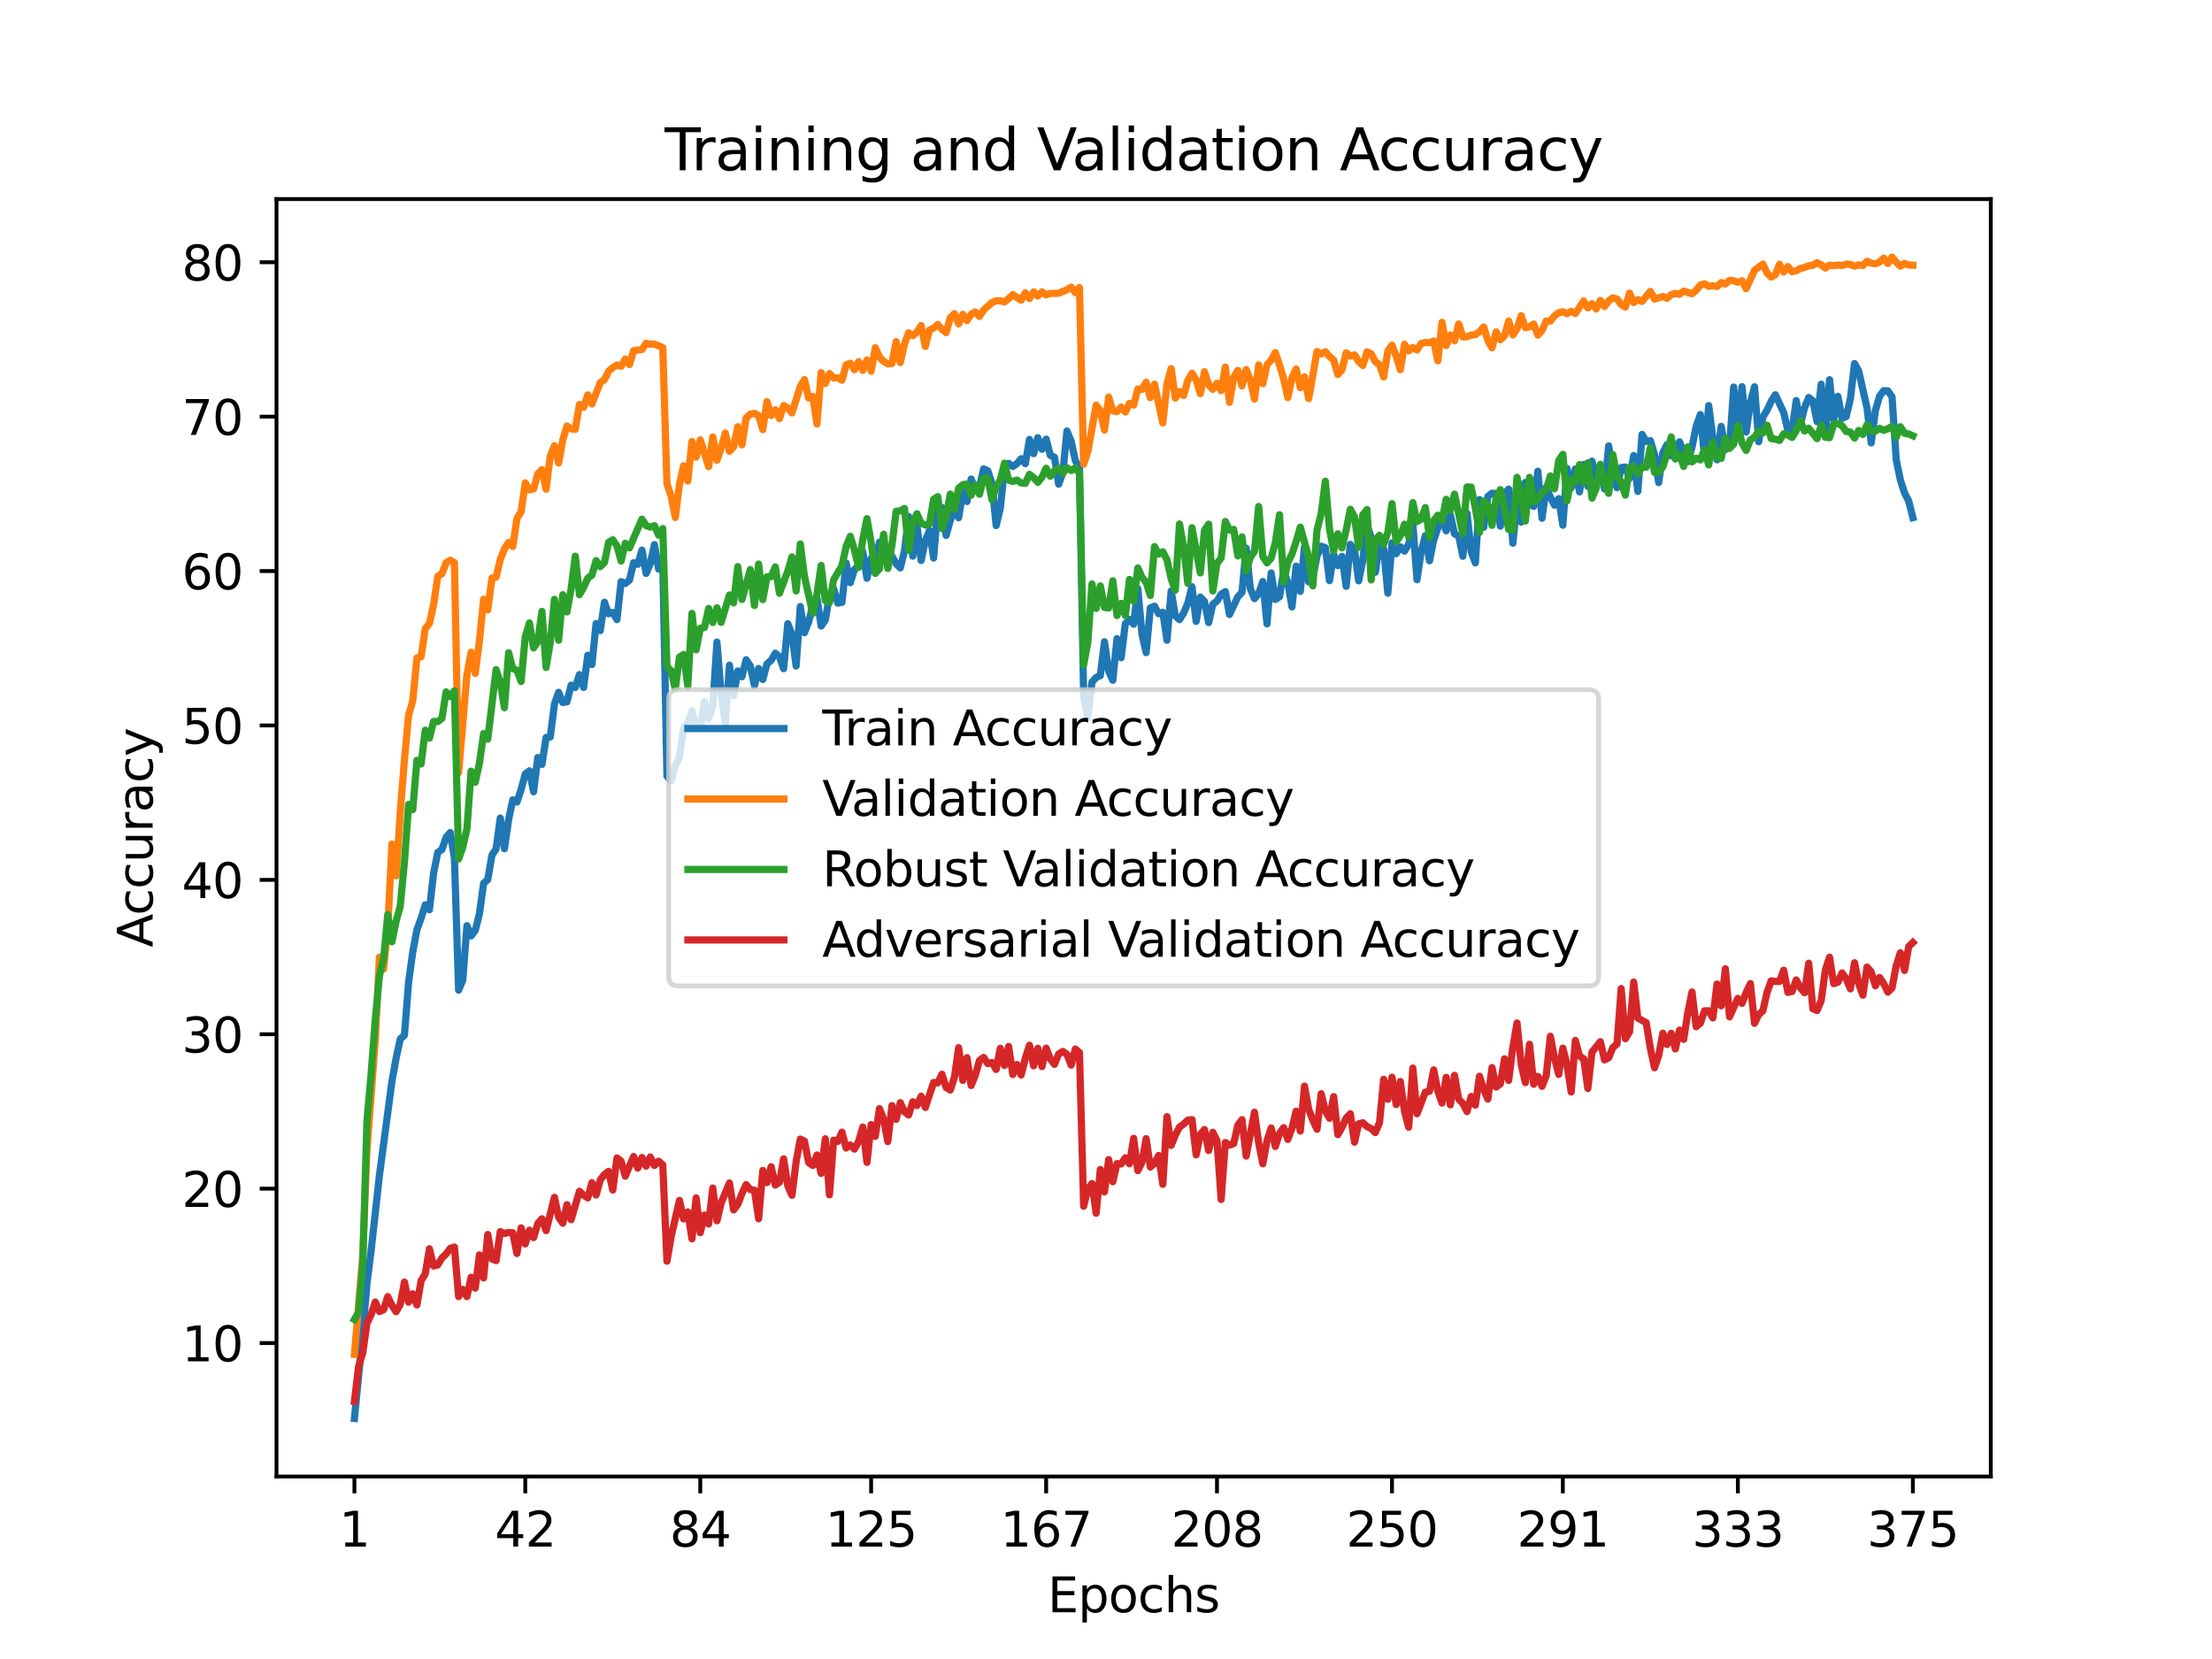 <?xml version="1.0" encoding="utf-8" standalone="no"?>
<!DOCTYPE svg PUBLIC "-//W3C//DTD SVG 1.1//EN"
  "http://www.w3.org/Graphics/SVG/1.1/DTD/svg11.dtd">
<svg height="345.6pt" version="1.1" viewBox="0 0 460.8 345.6" width="460.8pt" xmlns="http://www.w3.org/2000/svg" xmlns:xlink="http://www.w3.org/1999/xlink">
 <defs>
  <style type="text/css">*{stroke-linecap:butt;stroke-linejoin:round;}</style>
 </defs>
 <g id="figure_1">
  <g id="patch_1">
   <path d="M 0 345.6 
L 460.8 345.6 
L 460.8 0 
L 0 0 
z
" style="fill:#ffffff;"/>
  </g>
  <g id="axes_1">
   <g id="patch_2">
    <path d="M 57.6 307.584 
L 414.72 307.584 
L 414.72 41.472 
L 57.6 41.472 
z
" style="fill:#ffffff;"/>
   </g>
   <g id="matplotlib.axis_1">
    <g id="xtick_1">
     <g id="line2d_1">
      <defs>
       <path d="M 0 0 
L 0 3.5 
" id="m75ba6c61e4" style="stroke:#000000;stroke-width:0.8;"/>
      </defs>
      <g>
       <use style="stroke:#000000;stroke-width:0.8;" x="73.833" xlink:href="#m75ba6c61e4" y="307.584"/>
      </g>
     </g>
     <g id="text_1">
      <!-- 1 -->
      <g transform="translate(70.651 322.182)scale(0.1 -0.1)">
       <defs>
        <path d="M 794 531 
L 1825 531 
L 1825 4091 
L 703 3866 
L 703 4441 
L 1819 4666 
L 2450 4666 
L 2450 531 
L 3481 531 
L 3481 0 
L 794 0 
L 794 531 
z
" id="DejaVuSans-31" transform="scale(0.016)"/>
       </defs>
       <use xlink:href="#DejaVuSans-31"/>
      </g>
     </g>
    </g>
    <g id="xtick_2">
     <g id="line2d_2">
      <g>
       <use style="stroke:#000000;stroke-width:0.8;" x="109.423" xlink:href="#m75ba6c61e4" y="307.584"/>
      </g>
     </g>
     <g id="text_2">
      <!-- 42 -->
      <g transform="translate(103.061 322.182)scale(0.1 -0.1)">
       <defs>
        <path d="M 2419 4116 
L 825 1625 
L 2419 1625 
L 2419 4116 
z
M 2253 4666 
L 3047 4666 
L 3047 1625 
L 3713 1625 
L 3713 1100 
L 3047 1100 
L 3047 0 
L 2419 0 
L 2419 1100 
L 313 1100 
L 313 1709 
L 2253 4666 
z
" id="DejaVuSans-34" transform="scale(0.016)"/>
        <path d="M 1228 531 
L 3431 531 
L 3431 0 
L 469 0 
L 469 531 
Q 828 903 1448 1529 
Q 2069 2156 2228 2338 
Q 2531 2678 2651 2914 
Q 2772 3150 2772 3378 
Q 2772 3750 2511 3984 
Q 2250 4219 1831 4219 
Q 1534 4219 1204 4116 
Q 875 4013 500 3803 
L 500 4441 
Q 881 4594 1212 4672 
Q 1544 4750 1819 4750 
Q 2544 4750 2975 4387 
Q 3406 4025 3406 3419 
Q 3406 3131 3298 2873 
Q 3191 2616 2906 2266 
Q 2828 2175 2409 1742 
Q 1991 1309 1228 531 
z
" id="DejaVuSans-32" transform="scale(0.016)"/>
       </defs>
       <use xlink:href="#DejaVuSans-34"/>
       <use x="63.623" xlink:href="#DejaVuSans-32"/>
      </g>
     </g>
    </g>
    <g id="xtick_3">
     <g id="line2d_3">
      <g>
       <use style="stroke:#000000;stroke-width:0.8;" x="145.882" xlink:href="#m75ba6c61e4" y="307.584"/>
      </g>
     </g>
     <g id="text_3">
      <!-- 84 -->
      <g transform="translate(139.519 322.182)scale(0.1 -0.1)">
       <defs>
        <path d="M 2034 2216 
Q 1584 2216 1326 1975 
Q 1069 1734 1069 1313 
Q 1069 891 1326 650 
Q 1584 409 2034 409 
Q 2484 409 2743 651 
Q 3003 894 3003 1313 
Q 3003 1734 2745 1975 
Q 2488 2216 2034 2216 
z
M 1403 2484 
Q 997 2584 770 2862 
Q 544 3141 544 3541 
Q 544 4100 942 4425 
Q 1341 4750 2034 4750 
Q 2731 4750 3128 4425 
Q 3525 4100 3525 3541 
Q 3525 3141 3298 2862 
Q 3072 2584 2669 2484 
Q 3125 2378 3379 2068 
Q 3634 1759 3634 1313 
Q 3634 634 3220 271 
Q 2806 -91 2034 -91 
Q 1263 -91 848 271 
Q 434 634 434 1313 
Q 434 1759 690 2068 
Q 947 2378 1403 2484 
z
M 1172 3481 
Q 1172 3119 1398 2916 
Q 1625 2713 2034 2713 
Q 2441 2713 2670 2916 
Q 2900 3119 2900 3481 
Q 2900 3844 2670 4047 
Q 2441 4250 2034 4250 
Q 1625 4250 1398 4047 
Q 1172 3844 1172 3481 
z
" id="DejaVuSans-38" transform="scale(0.016)"/>
       </defs>
       <use xlink:href="#DejaVuSans-38"/>
       <use x="63.623" xlink:href="#DejaVuSans-34"/>
      </g>
     </g>
    </g>
    <g id="xtick_4">
     <g id="line2d_4">
      <g>
       <use style="stroke:#000000;stroke-width:0.8;" x="181.472" xlink:href="#m75ba6c61e4" y="307.584"/>
      </g>
     </g>
     <g id="text_4">
      <!-- 125 -->
      <g transform="translate(171.928 322.182)scale(0.1 -0.1)">
       <defs>
        <path d="M 691 4666 
L 3169 4666 
L 3169 4134 
L 1269 4134 
L 1269 2991 
Q 1406 3038 1543 3061 
Q 1681 3084 1819 3084 
Q 2600 3084 3056 2656 
Q 3513 2228 3513 1497 
Q 3513 744 3044 326 
Q 2575 -91 1722 -91 
Q 1428 -91 1123 -41 
Q 819 9 494 109 
L 494 744 
Q 775 591 1075 516 
Q 1375 441 1709 441 
Q 2250 441 2565 725 
Q 2881 1009 2881 1497 
Q 2881 1984 2565 2268 
Q 2250 2553 1709 2553 
Q 1456 2553 1204 2497 
Q 953 2441 691 2322 
L 691 4666 
z
" id="DejaVuSans-35" transform="scale(0.016)"/>
       </defs>
       <use xlink:href="#DejaVuSans-31"/>
       <use x="63.623" xlink:href="#DejaVuSans-32"/>
       <use x="127.246" xlink:href="#DejaVuSans-35"/>
      </g>
     </g>
    </g>
    <g id="xtick_5">
     <g id="line2d_5">
      <g>
       <use style="stroke:#000000;stroke-width:0.8;" x="217.931" xlink:href="#m75ba6c61e4" y="307.584"/>
      </g>
     </g>
     <g id="text_5">
      <!-- 167 -->
      <g transform="translate(208.387 322.182)scale(0.1 -0.1)">
       <defs>
        <path d="M 2113 2584 
Q 1688 2584 1439 2293 
Q 1191 2003 1191 1497 
Q 1191 994 1439 701 
Q 1688 409 2113 409 
Q 2538 409 2786 701 
Q 3034 994 3034 1497 
Q 3034 2003 2786 2293 
Q 2538 2584 2113 2584 
z
M 3366 4563 
L 3366 3988 
Q 3128 4100 2886 4159 
Q 2644 4219 2406 4219 
Q 1781 4219 1451 3797 
Q 1122 3375 1075 2522 
Q 1259 2794 1537 2939 
Q 1816 3084 2150 3084 
Q 2853 3084 3261 2657 
Q 3669 2231 3669 1497 
Q 3669 778 3244 343 
Q 2819 -91 2113 -91 
Q 1303 -91 875 529 
Q 447 1150 447 2328 
Q 447 3434 972 4092 
Q 1497 4750 2381 4750 
Q 2619 4750 2861 4703 
Q 3103 4656 3366 4563 
z
" id="DejaVuSans-36" transform="scale(0.016)"/>
        <path d="M 525 4666 
L 3525 4666 
L 3525 4397 
L 1831 0 
L 1172 0 
L 2766 4134 
L 525 4134 
L 525 4666 
z
" id="DejaVuSans-37" transform="scale(0.016)"/>
       </defs>
       <use xlink:href="#DejaVuSans-31"/>
       <use x="63.623" xlink:href="#DejaVuSans-36"/>
       <use x="127.246" xlink:href="#DejaVuSans-37"/>
      </g>
     </g>
    </g>
    <g id="xtick_6">
     <g id="line2d_6">
      <g>
       <use style="stroke:#000000;stroke-width:0.8;" x="253.521" xlink:href="#m75ba6c61e4" y="307.584"/>
      </g>
     </g>
     <g id="text_6">
      <!-- 208 -->
      <g transform="translate(243.977 322.182)scale(0.1 -0.1)">
       <defs>
        <path d="M 2034 4250 
Q 1547 4250 1301 3770 
Q 1056 3291 1056 2328 
Q 1056 1369 1301 889 
Q 1547 409 2034 409 
Q 2525 409 2770 889 
Q 3016 1369 3016 2328 
Q 3016 3291 2770 3770 
Q 2525 4250 2034 4250 
z
M 2034 4750 
Q 2819 4750 3233 4129 
Q 3647 3509 3647 2328 
Q 3647 1150 3233 529 
Q 2819 -91 2034 -91 
Q 1250 -91 836 529 
Q 422 1150 422 2328 
Q 422 3509 836 4129 
Q 1250 4750 2034 4750 
z
" id="DejaVuSans-30" transform="scale(0.016)"/>
       </defs>
       <use xlink:href="#DejaVuSans-32"/>
       <use x="63.623" xlink:href="#DejaVuSans-30"/>
       <use x="127.246" xlink:href="#DejaVuSans-38"/>
      </g>
     </g>
    </g>
    <g id="xtick_7">
     <g id="line2d_7">
      <g>
       <use style="stroke:#000000;stroke-width:0.8;" x="289.98" xlink:href="#m75ba6c61e4" y="307.584"/>
      </g>
     </g>
     <g id="text_7">
      <!-- 250 -->
      <g transform="translate(280.436 322.182)scale(0.1 -0.1)">
       <use xlink:href="#DejaVuSans-32"/>
       <use x="63.623" xlink:href="#DejaVuSans-35"/>
       <use x="127.246" xlink:href="#DejaVuSans-30"/>
      </g>
     </g>
    </g>
    <g id="xtick_8">
     <g id="line2d_8">
      <g>
       <use style="stroke:#000000;stroke-width:0.8;" x="325.57" xlink:href="#m75ba6c61e4" y="307.584"/>
      </g>
     </g>
     <g id="text_8">
      <!-- 291 -->
      <g transform="translate(316.026 322.182)scale(0.1 -0.1)">
       <defs>
        <path d="M 703 97 
L 703 672 
Q 941 559 1184 500 
Q 1428 441 1663 441 
Q 2288 441 2617 861 
Q 2947 1281 2994 2138 
Q 2813 1869 2534 1725 
Q 2256 1581 1919 1581 
Q 1219 1581 811 2004 
Q 403 2428 403 3163 
Q 403 3881 828 4315 
Q 1253 4750 1959 4750 
Q 2769 4750 3195 4129 
Q 3622 3509 3622 2328 
Q 3622 1225 3098 567 
Q 2575 -91 1691 -91 
Q 1453 -91 1209 -44 
Q 966 3 703 97 
z
M 1959 2075 
Q 2384 2075 2632 2365 
Q 2881 2656 2881 3163 
Q 2881 3666 2632 3958 
Q 2384 4250 1959 4250 
Q 1534 4250 1286 3958 
Q 1038 3666 1038 3163 
Q 1038 2656 1286 2365 
Q 1534 2075 1959 2075 
z
" id="DejaVuSans-39" transform="scale(0.016)"/>
       </defs>
       <use xlink:href="#DejaVuSans-32"/>
       <use x="63.623" xlink:href="#DejaVuSans-39"/>
       <use x="127.246" xlink:href="#DejaVuSans-31"/>
      </g>
     </g>
    </g>
    <g id="xtick_9">
     <g id="line2d_9">
      <g>
       <use style="stroke:#000000;stroke-width:0.8;" x="362.029" xlink:href="#m75ba6c61e4" y="307.584"/>
      </g>
     </g>
     <g id="text_9">
      <!-- 333 -->
      <g transform="translate(352.485 322.182)scale(0.1 -0.1)">
       <defs>
        <path d="M 2597 2516 
Q 3050 2419 3304 2112 
Q 3559 1806 3559 1356 
Q 3559 666 3084 287 
Q 2609 -91 1734 -91 
Q 1441 -91 1130 -33 
Q 819 25 488 141 
L 488 750 
Q 750 597 1062 519 
Q 1375 441 1716 441 
Q 2309 441 2620 675 
Q 2931 909 2931 1356 
Q 2931 1769 2642 2001 
Q 2353 2234 1838 2234 
L 1294 2234 
L 1294 2753 
L 1863 2753 
Q 2328 2753 2575 2939 
Q 2822 3125 2822 3475 
Q 2822 3834 2567 4026 
Q 2313 4219 1838 4219 
Q 1578 4219 1281 4162 
Q 984 4106 628 3988 
L 628 4550 
Q 988 4650 1302 4700 
Q 1616 4750 1894 4750 
Q 2613 4750 3031 4423 
Q 3450 4097 3450 3541 
Q 3450 3153 3228 2886 
Q 3006 2619 2597 2516 
z
" id="DejaVuSans-33" transform="scale(0.016)"/>
       </defs>
       <use xlink:href="#DejaVuSans-33"/>
       <use x="63.623" xlink:href="#DejaVuSans-33"/>
       <use x="127.246" xlink:href="#DejaVuSans-33"/>
      </g>
     </g>
    </g>
    <g id="xtick_10">
     <g id="line2d_10">
      <g>
       <use style="stroke:#000000;stroke-width:0.8;" x="398.487" xlink:href="#m75ba6c61e4" y="307.584"/>
      </g>
     </g>
     <g id="text_10">
      <!-- 375 -->
      <g transform="translate(388.944 322.182)scale(0.1 -0.1)">
       <use xlink:href="#DejaVuSans-33"/>
       <use x="63.623" xlink:href="#DejaVuSans-37"/>
       <use x="127.246" xlink:href="#DejaVuSans-35"/>
      </g>
     </g>
    </g>
    <g id="text_11">
     <!-- Epochs -->
     <g transform="translate(218.244 335.861)scale(0.1 -0.1)">
      <defs>
       <path d="M 628 4666 
L 3578 4666 
L 3578 4134 
L 1259 4134 
L 1259 2753 
L 3481 2753 
L 3481 2222 
L 1259 2222 
L 1259 531 
L 3634 531 
L 3634 0 
L 628 0 
L 628 4666 
z
" id="DejaVuSans-45" transform="scale(0.016)"/>
       <path d="M 1159 525 
L 1159 -1331 
L 581 -1331 
L 581 3500 
L 1159 3500 
L 1159 2969 
Q 1341 3281 1617 3432 
Q 1894 3584 2278 3584 
Q 2916 3584 3314 3078 
Q 3713 2572 3713 1747 
Q 3713 922 3314 415 
Q 2916 -91 2278 -91 
Q 1894 -91 1617 61 
Q 1341 213 1159 525 
z
M 3116 1747 
Q 3116 2381 2855 2742 
Q 2594 3103 2138 3103 
Q 1681 3103 1420 2742 
Q 1159 2381 1159 1747 
Q 1159 1113 1420 752 
Q 1681 391 2138 391 
Q 2594 391 2855 752 
Q 3116 1113 3116 1747 
z
" id="DejaVuSans-70" transform="scale(0.016)"/>
       <path d="M 1959 3097 
Q 1497 3097 1228 2736 
Q 959 2375 959 1747 
Q 959 1119 1226 758 
Q 1494 397 1959 397 
Q 2419 397 2687 759 
Q 2956 1122 2956 1747 
Q 2956 2369 2687 2733 
Q 2419 3097 1959 3097 
z
M 1959 3584 
Q 2709 3584 3137 3096 
Q 3566 2609 3566 1747 
Q 3566 888 3137 398 
Q 2709 -91 1959 -91 
Q 1206 -91 779 398 
Q 353 888 353 1747 
Q 353 2609 779 3096 
Q 1206 3584 1959 3584 
z
" id="DejaVuSans-6f" transform="scale(0.016)"/>
       <path d="M 3122 3366 
L 3122 2828 
Q 2878 2963 2633 3030 
Q 2388 3097 2138 3097 
Q 1578 3097 1268 2742 
Q 959 2388 959 1747 
Q 959 1106 1268 751 
Q 1578 397 2138 397 
Q 2388 397 2633 464 
Q 2878 531 3122 666 
L 3122 134 
Q 2881 22 2623 -34 
Q 2366 -91 2075 -91 
Q 1284 -91 818 406 
Q 353 903 353 1747 
Q 353 2603 823 3093 
Q 1294 3584 2113 3584 
Q 2378 3584 2631 3529 
Q 2884 3475 3122 3366 
z
" id="DejaVuSans-63" transform="scale(0.016)"/>
       <path d="M 3513 2113 
L 3513 0 
L 2938 0 
L 2938 2094 
Q 2938 2591 2744 2837 
Q 2550 3084 2163 3084 
Q 1697 3084 1428 2787 
Q 1159 2491 1159 1978 
L 1159 0 
L 581 0 
L 581 4863 
L 1159 4863 
L 1159 2956 
Q 1366 3272 1645 3428 
Q 1925 3584 2291 3584 
Q 2894 3584 3203 3211 
Q 3513 2838 3513 2113 
z
" id="DejaVuSans-68" transform="scale(0.016)"/>
       <path d="M 2834 3397 
L 2834 2853 
Q 2591 2978 2328 3040 
Q 2066 3103 1784 3103 
Q 1356 3103 1142 2972 
Q 928 2841 928 2578 
Q 928 2378 1081 2264 
Q 1234 2150 1697 2047 
L 1894 2003 
Q 2506 1872 2764 1633 
Q 3022 1394 3022 966 
Q 3022 478 2636 193 
Q 2250 -91 1575 -91 
Q 1294 -91 989 -36 
Q 684 19 347 128 
L 347 722 
Q 666 556 975 473 
Q 1284 391 1588 391 
Q 1994 391 2212 530 
Q 2431 669 2431 922 
Q 2431 1156 2273 1281 
Q 2116 1406 1581 1522 
L 1381 1569 
Q 847 1681 609 1914 
Q 372 2147 372 2553 
Q 372 3047 722 3315 
Q 1072 3584 1716 3584 
Q 2034 3584 2315 3537 
Q 2597 3491 2834 3397 
z
" id="DejaVuSans-73" transform="scale(0.016)"/>
      </defs>
      <use xlink:href="#DejaVuSans-45"/>
      <use x="63.184" xlink:href="#DejaVuSans-70"/>
      <use x="126.66" xlink:href="#DejaVuSans-6f"/>
      <use x="187.842" xlink:href="#DejaVuSans-63"/>
      <use x="242.822" xlink:href="#DejaVuSans-68"/>
      <use x="306.201" xlink:href="#DejaVuSans-73"/>
     </g>
    </g>
   </g>
   <g id="matplotlib.axis_2">
    <g id="ytick_1">
     <g id="line2d_11">
      <defs>
       <path d="M 0 0 
L -3.5 0 
" id="m312debcf3b" style="stroke:#000000;stroke-width:0.8;"/>
      </defs>
      <g>
       <use style="stroke:#000000;stroke-width:0.8;" x="57.6" xlink:href="#m312debcf3b" y="279.785"/>
      </g>
     </g>
     <g id="text_12">
      <!-- 10 -->
      <g transform="translate(37.875 283.584)scale(0.1 -0.1)">
       <use xlink:href="#DejaVuSans-31"/>
       <use x="63.623" xlink:href="#DejaVuSans-30"/>
      </g>
     </g>
    </g>
    <g id="ytick_2">
     <g id="line2d_12">
      <g>
       <use style="stroke:#000000;stroke-width:0.8;" x="57.6" xlink:href="#m312debcf3b" y="247.62"/>
      </g>
     </g>
     <g id="text_13">
      <!-- 20 -->
      <g transform="translate(37.875 251.419)scale(0.1 -0.1)">
       <use xlink:href="#DejaVuSans-32"/>
       <use x="63.623" xlink:href="#DejaVuSans-30"/>
      </g>
     </g>
    </g>
    <g id="ytick_3">
     <g id="line2d_13">
      <g>
       <use style="stroke:#000000;stroke-width:0.8;" x="57.6" xlink:href="#m312debcf3b" y="215.455"/>
      </g>
     </g>
     <g id="text_14">
      <!-- 30 -->
      <g transform="translate(37.875 219.254)scale(0.1 -0.1)">
       <use xlink:href="#DejaVuSans-33"/>
       <use x="63.623" xlink:href="#DejaVuSans-30"/>
      </g>
     </g>
    </g>
    <g id="ytick_4">
     <g id="line2d_14">
      <g>
       <use style="stroke:#000000;stroke-width:0.8;" x="57.6" xlink:href="#m312debcf3b" y="183.29"/>
      </g>
     </g>
     <g id="text_15">
      <!-- 40 -->
      <g transform="translate(37.875 187.089)scale(0.1 -0.1)">
       <use xlink:href="#DejaVuSans-34"/>
       <use x="63.623" xlink:href="#DejaVuSans-30"/>
      </g>
     </g>
    </g>
    <g id="ytick_5">
     <g id="line2d_15">
      <g>
       <use style="stroke:#000000;stroke-width:0.8;" x="57.6" xlink:href="#m312debcf3b" y="151.125"/>
      </g>
     </g>
     <g id="text_16">
      <!-- 50 -->
      <g transform="translate(37.875 154.924)scale(0.1 -0.1)">
       <use xlink:href="#DejaVuSans-35"/>
       <use x="63.623" xlink:href="#DejaVuSans-30"/>
      </g>
     </g>
    </g>
    <g id="ytick_6">
     <g id="line2d_16">
      <g>
       <use style="stroke:#000000;stroke-width:0.8;" x="57.6" xlink:href="#m312debcf3b" y="118.96"/>
      </g>
     </g>
     <g id="text_17">
      <!-- 60 -->
      <g transform="translate(37.875 122.759)scale(0.1 -0.1)">
       <use xlink:href="#DejaVuSans-36"/>
       <use x="63.623" xlink:href="#DejaVuSans-30"/>
      </g>
     </g>
    </g>
    <g id="ytick_7">
     <g id="line2d_17">
      <g>
       <use style="stroke:#000000;stroke-width:0.8;" x="57.6" xlink:href="#m312debcf3b" y="86.795"/>
      </g>
     </g>
     <g id="text_18">
      <!-- 70 -->
      <g transform="translate(37.875 90.594)scale(0.1 -0.1)">
       <use xlink:href="#DejaVuSans-37"/>
       <use x="63.623" xlink:href="#DejaVuSans-30"/>
      </g>
     </g>
    </g>
    <g id="ytick_8">
     <g id="line2d_18">
      <g>
       <use style="stroke:#000000;stroke-width:0.8;" x="57.6" xlink:href="#m312debcf3b" y="54.629"/>
      </g>
     </g>
     <g id="text_19">
      <!-- 80 -->
      <g transform="translate(37.875 58.429)scale(0.1 -0.1)">
       <use xlink:href="#DejaVuSans-38"/>
       <use x="63.623" xlink:href="#DejaVuSans-30"/>
      </g>
     </g>
    </g>
    <g id="text_20">
     <!-- Accuracy -->
     <g transform="translate(31.795 197.356)rotate(-90)scale(0.1 -0.1)">
      <defs>
       <path d="M 2188 4044 
L 1331 1722 
L 3047 1722 
L 2188 4044 
z
M 1831 4666 
L 2547 4666 
L 4325 0 
L 3669 0 
L 3244 1197 
L 1141 1197 
L 716 0 
L 50 0 
L 1831 4666 
z
" id="DejaVuSans-41" transform="scale(0.016)"/>
       <path d="M 544 1381 
L 544 3500 
L 1119 3500 
L 1119 1403 
Q 1119 906 1312 657 
Q 1506 409 1894 409 
Q 2359 409 2629 706 
Q 2900 1003 2900 1516 
L 2900 3500 
L 3475 3500 
L 3475 0 
L 2900 0 
L 2900 538 
Q 2691 219 2414 64 
Q 2138 -91 1772 -91 
Q 1169 -91 856 284 
Q 544 659 544 1381 
z
M 1991 3584 
L 1991 3584 
z
" id="DejaVuSans-75" transform="scale(0.016)"/>
       <path d="M 2631 2963 
Q 2534 3019 2420 3045 
Q 2306 3072 2169 3072 
Q 1681 3072 1420 2755 
Q 1159 2438 1159 1844 
L 1159 0 
L 581 0 
L 581 3500 
L 1159 3500 
L 1159 2956 
Q 1341 3275 1631 3429 
Q 1922 3584 2338 3584 
Q 2397 3584 2469 3576 
Q 2541 3569 2628 3553 
L 2631 2963 
z
" id="DejaVuSans-72" transform="scale(0.016)"/>
       <path d="M 2194 1759 
Q 1497 1759 1228 1600 
Q 959 1441 959 1056 
Q 959 750 1161 570 
Q 1363 391 1709 391 
Q 2188 391 2477 730 
Q 2766 1069 2766 1631 
L 2766 1759 
L 2194 1759 
z
M 3341 1997 
L 3341 0 
L 2766 0 
L 2766 531 
Q 2569 213 2275 61 
Q 1981 -91 1556 -91 
Q 1019 -91 701 211 
Q 384 513 384 1019 
Q 384 1609 779 1909 
Q 1175 2209 1959 2209 
L 2766 2209 
L 2766 2266 
Q 2766 2663 2505 2880 
Q 2244 3097 1772 3097 
Q 1472 3097 1187 3025 
Q 903 2953 641 2809 
L 641 3341 
Q 956 3463 1253 3523 
Q 1550 3584 1831 3584 
Q 2591 3584 2966 3190 
Q 3341 2797 3341 1997 
z
" id="DejaVuSans-61" transform="scale(0.016)"/>
       <path d="M 2059 -325 
Q 1816 -950 1584 -1140 
Q 1353 -1331 966 -1331 
L 506 -1331 
L 506 -850 
L 844 -850 
Q 1081 -850 1212 -737 
Q 1344 -625 1503 -206 
L 1606 56 
L 191 3500 
L 800 3500 
L 1894 763 
L 2988 3500 
L 3597 3500 
L 2059 -325 
z
" id="DejaVuSans-79" transform="scale(0.016)"/>
      </defs>
      <use xlink:href="#DejaVuSans-41"/>
      <use x="66.658" xlink:href="#DejaVuSans-63"/>
      <use x="121.639" xlink:href="#DejaVuSans-63"/>
      <use x="176.619" xlink:href="#DejaVuSans-75"/>
      <use x="239.998" xlink:href="#DejaVuSans-72"/>
      <use x="281.111" xlink:href="#DejaVuSans-61"/>
      <use x="342.391" xlink:href="#DejaVuSans-63"/>
      <use x="397.371" xlink:href="#DejaVuSans-79"/>
     </g>
    </g>
   </g>
   <g id="line2d_19">
    <path clip-path="url(#p087ed80d2d)" d="M 73.833 295.488 
L 75.569 277.855 
L 76.437 267.468 
L 77.305 260.561 
L 79.041 244.862 
L 81.645 225.272 
L 82.513 220.46 
L 83.381 216.435 
L 84.249 215.663 
L 85.118 204.611 
L 85.986 198.292 
L 86.854 193.683 
L 87.722 191.282 
L 88.59 188.498 
L 89.458 189.521 
L 90.326 181.892 
L 91.194 177.588 
L 92.062 176.97 
L 92.93 174.425 
L 93.798 173.439 
L 94.666 178.782 
L 95.534 206.269 
L 96.402 204.206 
L 97.27 192.832 
L 98.138 194.97 
L 99.006 193.823 
L 99.875 190.366 
L 100.743 184.013 
L 101.611 183.236 
L 102.479 178.148 
L 103.347 176.859 
L 104.215 170.409 
L 105.083 176.803 
L 105.951 170.775 
L 106.819 166.613 
L 107.687 167.083 
L 108.555 164.456 
L 109.423 161.231 
L 110.291 160.575 
L 111.159 164.943 
L 112.027 157.8 
L 112.895 159.241 
L 113.763 153.634 
L 114.632 153.531 
L 115.5 146.673 
L 116.368 144.226 
L 117.236 146.334 
L 118.104 146.201 
L 118.972 142.73 
L 119.84 143.214 
L 120.708 140.527 
L 121.576 143.201 
L 122.444 136.5 
L 123.312 138.432 
L 124.18 129.904 
L 125.048 131.36 
L 125.916 125.461 
L 126.784 127.861 
L 127.652 127.569 
L 128.521 129.075 
L 129.389 121.173 
L 130.257 121.552 
L 131.125 120.864 
L 131.993 117.223 
L 132.861 117.561 
L 133.729 114.604 
L 134.597 119.455 
L 135.465 117.429 
L 136.333 113.464 
L 137.201 118.548 
L 138.069 117.126 
L 138.937 161.684 
L 139.805 162.648 
L 140.673 159.554 
L 141.541 157.721 
L 142.409 151.601 
L 143.278 150.679 
L 144.146 148.075 
L 145.014 151.371 
L 145.882 151.671 
L 146.75 146.203 
L 147.618 149.684 
L 148.486 147.108 
L 149.354 133.764 
L 150.222 144.406 
L 151.09 150.872 
L 151.958 138.559 
L 152.826 144.904 
L 153.694 139.768 
L 154.562 140.971 
L 155.43 137.429 
L 156.298 138.722 
L 157.167 142.822 
L 158.035 139.249 
L 158.903 141.55 
L 159.771 138.314 
L 160.639 137.568 
L 161.507 136.088 
L 162.375 136.792 
L 163.243 139.305 
L 164.111 129.937 
L 164.979 132.19 
L 165.847 138.731 
L 166.715 126.345 
L 167.583 131.793 
L 168.451 129.587 
L 169.319 126.152 
L 170.187 124.543 
L 171.055 130.41 
L 171.924 129.188 
L 172.792 124.038 
L 173.66 122.642 
L 174.528 125.644 
L 175.396 125.479 
L 176.264 117.283 
L 177.132 121.391 
L 178 118.649 
L 178.868 117.817 
L 179.736 114.905 
L 180.604 120.461 
L 181.472 116.32 
L 182.34 117.429 
L 183.208 112.936 
L 184.076 116.406 
L 184.944 116.56 
L 185.813 115.876 
L 186.681 117.426 
L 187.549 118.312 
L 188.417 114.806 
L 189.285 107.59 
L 190.153 115.863 
L 191.021 109.46 
L 191.889 116.764 
L 192.757 112.647 
L 193.625 110.532 
L 194.493 116.245 
L 195.361 105.575 
L 196.229 105.729 
L 197.097 111.545 
L 197.965 108.405 
L 198.833 106.147 
L 199.701 107.854 
L 200.57 102.395 
L 201.438 104.481 
L 202.306 99.802 
L 203.174 101.889 
L 204.042 101.423 
L 204.91 97.677 
L 205.778 98.076 
L 206.646 100.735 
L 207.514 109.49 
L 208.382 105.901 
L 209.25 97.572 
L 210.118 96.536 
L 210.986 97.173 
L 211.854 96.583 
L 212.722 95.556 
L 213.59 96.59 
L 214.458 91.544 
L 215.327 94.501 
L 216.195 91.184 
L 217.063 93.59 
L 217.931 91.478 
L 218.799 94.851 
L 219.667 95.248 
L 220.535 100.866 
L 221.403 98.509 
L 222.271 89.79 
L 223.139 91.915 
L 224.007 95.936 
L 224.875 97.422 
L 225.743 145.155 
L 226.611 149.456 
L 227.479 142.095 
L 228.347 141.138 
L 229.216 140.748 
L 230.084 133.695 
L 230.952 139.815 
L 231.82 141.715 
L 232.688 133.039 
L 233.556 137.013 
L 234.424 129.937 
L 235.292 129.008 
L 236.16 130.035 
L 237.028 122.618 
L 237.896 132.115 
L 238.764 135.953 
L 239.632 126.643 
L 240.5 126.285 
L 241.368 127.846 
L 242.236 127.552 
L 243.104 133.376 
L 243.973 123.113 
L 244.841 128.298 
L 245.709 129.079 
L 246.577 127.693 
L 247.445 125.654 
L 248.313 122.221 
L 249.181 129.456 
L 250.049 124.383 
L 250.917 125.286 
L 251.785 129.692 
L 252.653 125.858 
L 253.521 125.219 
L 254.389 123.784 
L 255.257 123.25 
L 256.125 128.004 
L 257.862 124.331 
L 258.73 123.398 
L 259.598 114.182 
L 260.466 122.629 
L 261.334 124.704 
L 262.202 123.679 
L 263.07 121.145 
L 263.938 129.962 
L 264.806 119.35 
L 265.674 124.889 
L 266.542 124.327 
L 267.41 118.985 
L 268.278 121.402 
L 269.146 126.435 
L 270.014 117.943 
L 270.882 123.205 
L 271.75 113.903 
L 272.619 121.213 
L 273.487 120.253 
L 274.355 115.848 
L 275.223 113.785 
L 276.091 114.086 
L 276.959 120.954 
L 277.827 115.469 
L 278.695 117.83 
L 279.563 115.908 
L 280.431 122.153 
L 281.299 113.404 
L 282.167 114.553 
L 283.035 120.997 
L 283.903 116.714 
L 284.771 109.4 
L 285.639 111.939 
L 286.507 119.21 
L 287.376 113.292 
L 288.244 114.42 
L 289.112 123.581 
L 289.98 113.097 
L 290.848 115.355 
L 291.716 113.912 
L 292.584 114.814 
L 293.452 113.359 
L 294.32 109.025 
L 295.188 120.776 
L 296.056 114.941 
L 296.924 111.592 
L 297.792 116.822 
L 298.66 112.529 
L 299.528 109.998 
L 300.396 107.835 
L 301.265 110.582 
L 302.133 107.241 
L 303.001 111.212 
L 303.869 111.652 
L 304.737 115.88 
L 305.605 106.932 
L 306.473 114.937 
L 307.341 117.251 
L 308.209 104.067 
L 309.077 109.848 
L 309.945 103.424 
L 310.813 102.751 
L 311.681 102.798 
L 312.549 109.604 
L 313.417 102.836 
L 314.285 101.893 
L 315.153 113.159 
L 316.022 104.479 
L 316.89 108.761 
L 317.758 100.499 
L 318.626 104.94 
L 319.494 105.498 
L 320.362 98.168 
L 321.23 107.961 
L 322.098 101.571 
L 322.966 103.546 
L 323.834 105.244 
L 324.702 103.881 
L 325.57 109.413 
L 326.438 97.57 
L 327.306 101.625 
L 328.174 97.696 
L 329.042 102.468 
L 329.911 96.757 
L 330.779 101.314 
L 331.647 96.062 
L 332.515 99.598 
L 333.383 97.514 
L 334.251 101.874 
L 335.119 92.889 
L 335.987 99.009 
L 336.855 101.597 
L 337.723 97.4 
L 338.591 97.297 
L 339.459 99.652 
L 340.327 94.911 
L 341.195 102.362 
L 342.063 90.491 
L 342.931 91.975 
L 343.799 91.795 
L 344.668 94.686 
L 345.536 100.529 
L 346.404 94.278 
L 347.272 92.636 
L 348.14 94.962 
L 349.008 94.038 
L 349.876 92.037 
L 350.744 94.278 
L 351.612 96.178 
L 352.48 93.142 
L 353.348 88.793 
L 354.216 86.359 
L 355.084 95.198 
L 355.952 84.489 
L 356.82 91.237 
L 357.688 95.79 
L 358.557 88.821 
L 359.425 93.656 
L 360.293 93.099 
L 361.161 80.629 
L 362.029 89.271 
L 362.897 80.55 
L 363.765 89.994 
L 364.633 83.859 
L 365.501 80.57 
L 366.369 92.014 
L 367.237 86.913 
L 368.105 85.454 
L 368.973 83.589 
L 369.841 82.234 
L 371.577 85.943 
L 372.445 89.732 
L 373.314 89.683 
L 374.182 83.439 
L 375.05 88.373 
L 375.918 84.968 
L 376.786 82.802 
L 377.654 83.518 
L 378.522 87.847 
L 379.39 80.029 
L 380.258 90.985 
L 381.126 79.101 
L 381.994 87.397 
L 382.862 82.559 
L 383.73 87.146 
L 384.598 86.777 
L 385.466 83.08 
L 386.334 75.734 
L 387.202 77.297 
L 388.939 85.013 
L 389.807 92.269 
L 390.675 85.531 
L 391.543 82.559 
L 392.411 81.378 
L 393.279 81.429 
L 394.147 82.673 
L 395.015 95.762 
L 395.883 100.01 
L 396.751 102.691 
L 397.619 104.391 
L 398.487 107.839 
L 398.487 107.839 
" style="fill:none;stroke:#1f77b4;stroke-linecap:square;stroke-width:1.5;"/>
   </g>
   <g id="line2d_20">
    <path clip-path="url(#p087ed80d2d)" d="M 73.833 282.133 
L 75.569 261.644 
L 76.437 239.643 
L 78.173 216.806 
L 79.041 199.404 
L 79.909 201.881 
L 80.777 193.357 
L 81.645 175.827 
L 82.513 182.453 
L 83.381 169.137 
L 84.249 158.33 
L 85.118 148.97 
L 85.986 145.978 
L 86.854 137.069 
L 87.722 136.811 
L 88.59 130.957 
L 89.458 129.864 
L 90.326 125.972 
L 91.194 120.053 
L 92.062 119.506 
L 92.93 117.255 
L 93.798 116.708 
L 94.666 117.223 
L 95.534 160.999 
L 97.27 140.575 
L 98.138 135.878 
L 99.006 140.285 
L 99.875 133.466 
L 100.743 124.846 
L 101.611 127.065 
L 102.479 120.439 
L 103.347 120.246 
L 104.215 116.515 
L 105.083 114.36 
L 105.951 112.977 
L 106.819 113.845 
L 107.687 107.991 
L 108.555 106.608 
L 109.423 100.593 
L 110.291 102.041 
L 111.159 101.848 
L 112.027 98.728 
L 112.895 97.827 
L 113.763 101.912 
L 114.632 95.029 
L 115.5 92.842 
L 116.368 96.444 
L 117.236 91.651 
L 118.104 88.757 
L 118.972 89.336 
L 119.84 89.432 
L 120.708 84.253 
L 121.576 84.865 
L 122.444 82.259 
L 123.312 84.157 
L 125.048 79.686 
L 125.916 79.107 
L 126.784 77.338 
L 127.652 76.566 
L 128.521 76.051 
L 129.389 76.309 
L 130.257 74.797 
L 131.125 75.955 
L 131.993 73.06 
L 133.729 72.803 
L 134.597 71.516 
L 135.465 71.709 
L 136.333 71.677 
L 138.069 72.417 
L 138.937 100.786 
L 139.805 103.36 
L 140.673 107.798 
L 141.541 100.915 
L 142.409 97.023 
L 143.278 100.207 
L 144.146 91.973 
L 145.014 95.222 
L 145.882 91.619 
L 147.618 97.216 
L 148.486 91.04 
L 149.354 95.897 
L 150.222 93.388 
L 151.09 90.204 
L 151.958 94.032 
L 152.826 93.067 
L 153.694 88.885 
L 154.562 92.681 
L 155.43 87.084 
L 156.298 86.28 
L 157.167 86.119 
L 158.035 86.602 
L 158.903 89.496 
L 159.771 83.675 
L 160.639 86.569 
L 161.507 85.379 
L 162.375 87.213 
L 163.243 84.479 
L 164.111 84.993 
L 164.979 86.023 
L 166.715 80.49 
L 167.583 79.075 
L 168.451 82.903 
L 169.319 82.581 
L 170.187 88.338 
L 171.055 77.627 
L 171.924 79.879 
L 172.792 77.82 
L 173.66 78.721 
L 174.528 78.689 
L 175.396 79.204 
L 176.264 76.019 
L 177.132 75.665 
L 178 77.016 
L 178.868 75.344 
L 179.736 77.145 
L 180.604 74.99 
L 181.472 77.338 
L 182.34 72.449 
L 183.208 74.411 
L 184.076 75.279 
L 184.944 75.794 
L 185.813 75.73 
L 186.681 71.162 
L 187.549 75.537 
L 188.417 71.677 
L 189.285 69.329 
L 190.153 69.94 
L 191.021 69.168 
L 191.889 67.817 
L 192.757 72.159 
L 193.625 68.75 
L 194.493 68.332 
L 195.361 67.592 
L 196.229 68.589 
L 197.097 69.297 
L 197.965 66.177 
L 198.833 65.34 
L 199.701 67.463 
L 200.57 65.469 
L 201.438 66.788 
L 202.306 65.469 
L 203.174 64.987 
L 204.042 65.919 
L 204.91 64.568 
L 206.646 63.025 
L 207.514 62.671 
L 208.382 62.671 
L 209.25 62.896 
L 210.118 62.22 
L 210.986 61.384 
L 212.722 62.542 
L 213.59 60.998 
L 214.458 62.188 
L 215.327 60.805 
L 216.195 61.674 
L 217.063 60.805 
L 217.931 61.416 
L 218.799 61.127 
L 220.535 61.095 
L 222.271 60.355 
L 223.139 59.808 
L 224.007 60.966 
L 224.875 59.905 
L 225.743 96.701 
L 226.611 94.096 
L 228.347 84.382 
L 229.216 85.54 
L 230.084 89.593 
L 230.952 82.71 
L 231.82 85.572 
L 232.688 85.765 
L 233.556 84.8 
L 234.424 85.83 
L 235.292 84.028 
L 236.16 84.382 
L 237.028 81.037 
L 237.896 81.101 
L 238.764 79.622 
L 239.632 82.838 
L 240.5 80.04 
L 242.236 88.113 
L 243.104 79.943 
L 243.973 76.791 
L 244.841 82.935 
L 245.709 81.552 
L 246.577 82.388 
L 247.445 79.236 
L 248.313 77.756 
L 249.181 79.139 
L 250.049 82.002 
L 250.917 77.434 
L 251.785 80.201 
L 252.653 81.101 
L 253.521 79.847 
L 254.389 81.391 
L 255.257 76.47 
L 256.125 83.803 
L 256.993 78.625 
L 257.862 77.177 
L 258.73 80.394 
L 259.598 76.984 
L 260.466 79.171 
L 261.334 83.128 
L 262.202 76.019 
L 263.07 79.911 
L 263.938 75.987 
L 264.806 75.022 
L 265.674 73.446 
L 266.542 76.019 
L 267.41 78.946 
L 268.278 82.838 
L 269.146 78.657 
L 270.014 76.888 
L 270.882 80.747 
L 271.75 78.496 
L 272.619 83.063 
L 274.355 73.221 
L 275.223 73.736 
L 276.091 73.285 
L 276.959 74.25 
L 277.827 75.022 
L 278.695 78.013 
L 279.563 77.016 
L 280.431 73.51 
L 281.299 74.186 
L 282.167 73.928 
L 283.035 75.312 
L 283.903 76.148 
L 284.771 73.285 
L 285.639 73.703 
L 286.507 75.344 
L 287.376 75.955 
L 288.244 78.528 
L 289.112 73.124 
L 289.98 71.902 
L 290.848 74.186 
L 291.716 77.016 
L 292.584 71.709 
L 293.452 73.092 
L 294.32 72.385 
L 295.188 72.899 
L 296.056 71.548 
L 296.924 71.355 
L 297.792 71.387 
L 298.66 71.034 
L 299.528 75.183 
L 300.396 67.142 
L 301.265 71.999 
L 302.133 69.779 
L 303.001 71.001 
L 303.869 67.495 
L 304.737 70.197 
L 305.605 70.133 
L 306.473 69.811 
L 307.341 69.715 
L 308.209 69.104 
L 309.077 68.107 
L 309.945 70.937 
L 310.813 72.449 
L 311.681 69.136 
L 312.549 70.776 
L 313.417 69.972 
L 314.285 66.884 
L 315.153 69.779 
L 316.022 68.525 
L 316.89 65.759 
L 317.758 68.267 
L 318.626 68.074 
L 319.494 67.495 
L 320.362 69.811 
L 321.23 68.846 
L 322.098 66.884 
L 322.966 66.884 
L 323.834 65.791 
L 324.702 65.147 
L 325.57 64.954 
L 326.438 65.34 
L 327.306 64.858 
L 328.174 65.308 
L 329.911 62.703 
L 330.779 64.15 
L 331.647 63.25 
L 332.515 64.375 
L 333.383 62.574 
L 334.251 63.861 
L 335.119 62.639 
L 335.987 62.06 
L 336.855 62.285 
L 337.723 63.443 
L 338.591 63.957 
L 339.459 61.062 
L 340.327 63.025 
L 341.195 62.413 
L 342.063 62.799 
L 343.799 60.709 
L 344.668 62.317 
L 346.404 61.77 
L 347.272 62.124 
L 348.14 61.384 
L 349.008 61.127 
L 349.876 61.288 
L 350.744 60.644 
L 352.48 61.191 
L 353.348 60.483 
L 354.216 59.39 
L 355.084 59.133 
L 355.952 59.647 
L 356.82 59.519 
L 357.688 59.679 
L 358.557 58.875 
L 359.425 59.165 
L 360.293 58.393 
L 361.161 58.489 
L 362.029 58.779 
L 362.897 58.489 
L 363.765 60.13 
L 365.501 56.302 
L 367.237 55.015 
L 368.105 56.881 
L 368.973 57.717 
L 369.841 57.235 
L 370.709 55.048 
L 371.577 56.656 
L 372.445 55.53 
L 373.314 56.592 
L 374.182 56.399 
L 375.05 55.916 
L 375.918 55.723 
L 376.786 55.369 
L 377.654 55.273 
L 378.522 54.726 
L 379.39 55.176 
L 380.258 55.852 
L 381.126 55.241 
L 381.994 55.337 
L 382.862 55.208 
L 383.73 55.305 
L 384.598 55.015 
L 385.466 55.08 
L 386.334 55.434 
L 387.202 55.176 
L 388.071 55.305 
L 388.939 54.436 
L 389.807 54.822 
L 390.675 54.951 
L 391.543 54.597 
L 392.411 53.761 
L 393.279 54.887 
L 394.147 53.568 
L 395.015 54.597 
L 395.883 55.434 
L 396.751 54.887 
L 397.619 55.208 
L 398.487 55.241 
L 398.487 55.241 
" style="fill:none;stroke:#ff7f0e;stroke-linecap:square;stroke-width:1.5;"/>
   </g>
   <g id="line2d_21">
    <path clip-path="url(#p087ed80d2d)" d="M 73.833 274.876 
L 74.701 273.335 
L 75.569 263.212 
L 76.437 233.569 
L 77.305 223.784 
L 78.173 212.442 
L 79.041 203.283 
L 79.909 199.677 
L 80.777 190.519 
L 81.645 196.19 
L 82.513 191.924 
L 83.381 188.775 
L 84.249 179.616 
L 85.118 167.563 
L 85.986 168.663 
L 86.854 158.387 
L 87.722 159.149 
L 88.59 152.107 
L 89.458 153.766 
L 90.326 150.278 
L 91.194 150.329 
L 92.062 149.652 
L 92.93 144.133 
L 93.798 145.132 
L 94.666 143.896 
L 95.534 178.939 
L 96.402 176.535 
L 97.27 172.658 
L 98.138 160.656 
L 99.006 162.958 
L 99.875 158.997 
L 100.743 152.801 
L 101.611 153.969 
L 103.347 139.494 
L 104.215 142.136 
L 105.083 147.434 
L 105.951 135.973 
L 106.819 139.274 
L 107.687 139.63 
L 108.555 141.966 
L 109.423 132.655 
L 110.291 129.76 
L 111.159 134.974 
L 112.027 133.688 
L 112.895 127.356 
L 113.763 139.037 
L 114.632 133.84 
L 115.5 124.851 
L 116.368 133.383 
L 117.236 123.886 
L 118.104 127.475 
L 118.972 122.684 
L 119.84 115.861 
L 120.708 123.886 
L 121.576 122.379 
L 122.444 120.432 
L 123.312 119.789 
L 124.18 116.776 
L 125.048 118.045 
L 125.916 117.165 
L 126.784 112.984 
L 127.652 112.459 
L 128.521 113.712 
L 129.389 116.877 
L 130.257 113.17 
L 131.125 114.135 
L 133.729 108.142 
L 134.597 109.496 
L 135.465 109.801 
L 136.333 109.513 
L 137.201 111.477 
L 138.069 110.106 
L 138.937 138.851 
L 139.805 139.714 
L 140.673 143.54 
L 141.541 136.887 
L 142.409 136.346 
L 143.278 142.914 
L 144.146 127.78 
L 145.014 135.364 
L 145.882 130.878 
L 146.75 130.708 
L 147.618 126.747 
L 148.486 129.676 
L 149.354 126.611 
L 150.222 129.659 
L 151.958 123.937 
L 152.826 125.579 
L 153.694 118.045 
L 154.562 124.885 
L 156.298 118.655 
L 157.167 126.138 
L 158.035 117.504 
L 158.903 124.902 
L 159.771 120.162 
L 160.639 120.128 
L 161.507 118.096 
L 162.375 123.598 
L 164.111 118.977 
L 164.979 116.014 
L 165.847 123.107 
L 166.715 113.322 
L 167.583 120.077 
L 169.319 127.797 
L 170.187 123.734 
L 171.055 117.791 
L 171.924 125.122 
L 172.792 125.511 
L 173.66 120.771 
L 175.396 117.842 
L 176.264 113.83 
L 177.132 111.714 
L 178 114.592 
L 178.868 118.215 
L 179.736 112.357 
L 180.604 108.041 
L 181.472 112.967 
L 182.34 119.45 
L 183.208 118.485 
L 184.076 111.291 
L 184.944 118.435 
L 185.813 113.576 
L 186.681 106.517 
L 187.549 106.415 
L 188.417 105.924 
L 189.285 114.626 
L 190.153 108.802 
L 191.021 107.025 
L 191.889 108.988 
L 192.757 109.378 
L 193.625 109.141 
L 194.493 104.011 
L 195.361 103.453 
L 196.229 110.106 
L 197.097 107.516 
L 197.965 102.911 
L 198.833 106.111 
L 199.701 101.692 
L 200.57 100.964 
L 201.438 100.829 
L 202.306 103.165 
L 203.174 101.032 
L 204.042 102.962 
L 204.91 99.559 
L 205.778 99.627 
L 206.646 104.096 
L 207.514 101.438 
L 208.382 99.965 
L 209.25 96.478 
L 210.118 100.016 
L 210.986 100.287 
L 211.854 100.016 
L 212.722 100.608 
L 213.59 100.693 
L 214.458 98.814 
L 215.327 99.508 
L 216.195 100.49 
L 217.063 99.424 
L 217.931 97.544 
L 218.799 99.221 
L 219.667 98.052 
L 220.535 97.544 
L 221.403 98.611 
L 222.271 97.426 
L 223.139 98.019 
L 224.007 97.477 
L 224.875 98.56 
L 225.743 138.479 
L 226.611 133.857 
L 227.479 121.651 
L 228.347 126.747 
L 229.216 122.058 
L 230.084 126.544 
L 230.952 126.662 
L 231.82 120.991 
L 232.688 128.237 
L 233.556 125.697 
L 234.424 128.22 
L 235.292 120.703 
L 236.16 125.223 
L 237.028 118.316 
L 237.896 120.263 
L 238.764 121.296 
L 239.632 124.055 
L 240.5 113.864 
L 241.368 115.438 
L 242.236 114.947 
L 243.104 116.623 
L 243.973 120.585 
L 244.841 122.938 
L 245.709 109.141 
L 246.577 113.949 
L 247.445 121.516 
L 248.313 109.936 
L 250.049 119.349 
L 250.917 110.461 
L 251.785 109.192 
L 252.653 123.107 
L 253.521 117.385 
L 254.389 116.234 
L 255.257 108.633 
L 256.125 110.427 
L 256.993 110.275 
L 257.862 115.811 
L 258.73 111.832 
L 259.598 118.977 
L 260.466 116.116 
L 261.334 114.846 
L 262.202 105.501 
L 263.07 115.912 
L 263.938 117.25 
L 264.806 116.268 
L 265.674 113.068 
L 266.542 107.228 
L 267.41 121.245 
L 268.278 117.182 
L 269.146 115.421 
L 270.014 112.797 
L 270.882 109.818 
L 272.619 116.082 
L 273.487 122.041 
L 274.355 110.478 
L 275.223 107.008 
L 276.091 100.253 
L 276.959 110.173 
L 277.827 114.778 
L 278.695 111.206 
L 279.563 114.135 
L 280.431 110.41 
L 281.299 106.077 
L 282.167 107.668 
L 283.035 114.033 
L 283.903 107.228 
L 284.771 106.161 
L 285.639 120.805 
L 286.507 112.493 
L 287.376 111.511 
L 288.244 113.39 
L 289.112 110.901 
L 289.98 104.909 
L 290.848 112.831 
L 291.716 111.612 
L 292.584 109.192 
L 293.452 111.782 
L 294.32 104.705 
L 295.188 108.65 
L 296.056 108.159 
L 296.924 105.738 
L 297.792 112.002 
L 298.66 108.481 
L 299.528 107.329 
L 300.396 108.514 
L 301.265 104.011 
L 302.133 106.314 
L 303.001 102.928 
L 304.737 111.189 
L 305.605 101.438 
L 306.473 101.472 
L 307.341 105.84 
L 308.209 110.901 
L 309.077 104.401 
L 309.945 105.112 
L 310.813 109.445 
L 311.681 103.707 
L 312.549 101.997 
L 313.417 105.84 
L 314.285 110.292 
L 315.153 110.393 
L 316.022 99.441 
L 316.89 103.046 
L 317.758 108.548 
L 318.626 99.441 
L 319.494 104.519 
L 320.362 103.977 
L 321.23 102.589 
L 322.098 101.929 
L 322.966 99.153 
L 323.834 101.828 
L 324.702 95.953 
L 325.57 94.65 
L 326.438 104.333 
L 327.306 99.914 
L 328.174 100.473 
L 329.042 96.799 
L 329.911 100.507 
L 330.779 96.41 
L 331.647 103.774 
L 332.515 101.726 
L 333.383 96.732 
L 334.251 100.643 
L 335.119 102.775 
L 335.987 94.717 
L 336.855 99.271 
L 337.723 100.388 
L 338.591 103.148 
L 339.459 97.426 
L 340.327 97.104 
L 341.195 98.746 
L 342.063 97.274 
L 342.931 97.324 
L 343.799 93.261 
L 344.668 98.408 
L 345.536 98.391 
L 346.404 97.24 
L 347.272 94.497 
L 348.14 91.027 
L 349.008 95.615 
L 349.876 94.667 
L 350.744 97.172 
L 351.612 93.092 
L 352.48 96.207 
L 353.348 95.445 
L 354.216 95.801 
L 355.084 93.651 
L 355.952 96.85 
L 356.82 92.11 
L 357.688 95.293 
L 358.557 95.496 
L 359.425 91.281 
L 360.293 93.414 
L 361.161 92.533 
L 362.029 88.64 
L 362.897 92.28 
L 363.765 93.82 
L 364.633 91.636 
L 365.501 91.078 
L 366.369 89.791 
L 367.237 90.197 
L 368.105 88.572 
L 368.973 91.366 
L 369.841 91.484 
L 370.709 91.755 
L 371.577 90.366 
L 372.445 90.604 
L 373.314 91.128 
L 374.182 89.74 
L 375.05 87.658 
L 375.918 89.791 
L 376.786 89.199 
L 378.522 91.382 
L 379.39 88.555 
L 380.258 91.094 
L 381.126 91.179 
L 381.994 88.318 
L 382.862 88.217 
L 383.73 88.674 
L 384.598 89.893 
L 385.466 90.011 
L 386.334 91.264 
L 387.202 89.656 
L 388.071 90.502 
L 388.939 88.454 
L 389.807 89.808 
L 390.675 89.808 
L 391.543 89.232 
L 392.411 89.639 
L 393.279 89.317 
L 394.147 88.809 
L 395.015 91.111 
L 395.883 88.894 
L 396.751 90.248 
L 397.619 90.4 
L 398.487 90.79 
L 398.487 90.79 
" style="fill:none;stroke:#2ca02c;stroke-linecap:square;stroke-width:1.5;"/>
   </g>
   <g id="line2d_22">
    <path clip-path="url(#p087ed80d2d)" d="M 73.833 291.943 
L 74.701 284.642 
L 75.569 281.844 
L 76.437 275.668 
L 77.305 273.899 
L 78.173 271.229 
L 79.041 273.223 
L 79.909 272.837 
L 80.777 270.103 
L 81.645 271.937 
L 82.513 273.255 
L 83.381 271.744 
L 84.249 267.08 
L 85.118 271.261 
L 85.986 269.524 
L 86.854 271.84 
L 87.722 266.79 
L 88.59 265.343 
L 89.458 260.132 
L 90.326 263.735 
L 91.194 263.509 
L 92.062 262.062 
L 92.93 261.226 
L 93.798 260.068 
L 94.666 259.778 
L 95.534 270.103 
L 96.402 268.624 
L 97.27 270.103 
L 98.138 266.083 
L 99.006 268.334 
L 99.875 261.419 
L 100.743 266.211 
L 101.611 257.173 
L 102.479 262.255 
L 103.347 262.609 
L 104.215 256.562 
L 105.083 256.948 
L 105.951 256.755 
L 106.819 256.819 
L 107.687 261.129 
L 108.555 255.79 
L 109.423 259.135 
L 110.291 256.272 
L 111.159 257.816 
L 112.027 254.889 
L 112.895 253.892 
L 113.763 256.369 
L 115.5 249.421 
L 116.368 253.538 
L 117.236 254.825 
L 118.104 250.965 
L 118.972 254.085 
L 120.708 248.167 
L 121.576 248.971 
L 122.444 249.55 
L 123.312 246.365 
L 124.18 248.939 
L 125.048 245.787 
L 125.916 244.661 
L 126.784 244.017 
L 127.652 247.909 
L 128.521 241.219 
L 129.389 241.895 
L 130.257 245.015 
L 131.993 240.93 
L 132.861 243.342 
L 133.729 241.123 
L 134.597 242.924 
L 135.465 241.026 
L 136.333 242.795 
L 137.201 241.895 
L 138.069 242.667 
L 138.937 262.738 
L 139.805 257.655 
L 141.541 250.064 
L 142.409 253.924 
L 143.278 252.477 
L 144.146 258.074 
L 145.014 249.55 
L 145.882 256.787 
L 146.75 253.12 
L 147.618 254.986 
L 148.486 247.491 
L 149.354 254.31 
L 150.222 250.611 
L 151.958 246.43 
L 152.826 252.027 
L 153.694 250.901 
L 154.562 248.649 
L 155.43 246.784 
L 156.298 247.813 
L 157.167 247.942 
L 158.035 253.892 
L 158.903 243.824 
L 159.771 246.365 
L 160.639 243.052 
L 161.507 246.88 
L 162.375 246.269 
L 163.243 241.412 
L 164.111 247.041 
L 164.979 249.003 
L 165.847 241.991 
L 166.715 237.295 
L 167.583 237.713 
L 168.451 242.184 
L 169.319 242.795 
L 170.187 240.608 
L 171.055 244.436 
L 171.924 237.231 
L 172.792 248.907 
L 173.66 237.52 
L 174.528 237.777 
L 175.396 235.848 
L 176.264 239.161 
L 177.132 238.517 
L 178 239.386 
L 178.868 237.777 
L 179.736 234.786 
L 180.604 242.152 
L 181.472 234.271 
L 182.34 236.716 
L 183.208 230.958 
L 184.076 233.113 
L 184.944 237.81 
L 185.813 230.315 
L 186.681 233.178 
L 187.549 229.704 
L 188.417 231.602 
L 189.285 232.277 
L 190.153 229.511 
L 191.021 230.315 
L 191.889 228.353 
L 192.757 230.701 
L 194.493 225.49 
L 195.361 225.587 
L 196.229 223.786 
L 197.097 226.552 
L 197.965 227.066 
L 198.833 224.397 
L 199.701 218.253 
L 200.57 225.072 
L 201.438 220.344 
L 202.306 226.134 
L 203.174 223.979 
L 204.042 220.923 
L 204.91 220.28 
L 205.778 221.566 
L 206.646 221.341 
L 207.514 222.788 
L 208.382 218.382 
L 209.25 221.952 
L 210.118 217.996 
L 210.986 223.85 
L 211.854 221.759 
L 212.722 223.946 
L 213.59 220.473 
L 214.458 217.739 
L 215.327 222.017 
L 216.195 218.382 
L 217.063 222.177 
L 217.931 218.35 
L 218.799 220.601 
L 219.667 221.727 
L 220.535 219.572 
L 221.403 219.025 
L 222.271 219.668 
L 223.139 221.888 
L 224.007 218.543 
L 224.875 219.282 
L 225.743 251.287 
L 226.611 247.716 
L 227.479 246.558 
L 228.347 252.734 
L 229.216 243.631 
L 230.084 248.295 
L 230.952 241.573 
L 231.82 246.172 
L 232.688 242.409 
L 233.556 242.474 
L 234.424 241.187 
L 235.292 242.441 
L 236.16 237.134 
L 237.028 243.857 
L 237.896 242.12 
L 238.764 237.198 
L 239.632 243.117 
L 240.5 242.377 
L 241.368 240.704 
L 242.236 246.719 
L 243.104 232.631 
L 243.973 238.614 
L 244.841 236.491 
L 245.709 234.786 
L 246.577 234.175 
L 247.445 233.339 
L 248.313 233.242 
L 249.181 240.576 
L 250.049 236.33 
L 250.917 235.301 
L 251.785 239.675 
L 252.653 235.88 
L 253.521 237.617 
L 254.389 249.871 
L 255.257 238.003 
L 256.125 238.549 
L 256.993 238.228 
L 257.862 234.4 
L 258.73 233.242 
L 259.598 240.833 
L 261.334 231.698 
L 262.202 238.067 
L 263.07 242.441 
L 263.938 237.649 
L 264.806 234.979 
L 265.674 238.839 
L 266.542 236.105 
L 267.41 234.915 
L 268.278 237.359 
L 269.146 235.011 
L 270.014 231.473 
L 270.882 235.622 
L 271.75 226.262 
L 272.619 231.055 
L 273.487 233.371 
L 274.355 235.236 
L 275.223 227.838 
L 276.091 231.409 
L 276.959 232.953 
L 277.827 228.45 
L 278.695 236.362 
L 279.563 234.85 
L 280.431 232.92 
L 281.299 232.02 
L 282.167 237.938 
L 283.035 234.111 
L 283.903 233.885 
L 284.771 234.69 
L 285.639 235.108 
L 286.507 235.944 
L 287.376 233.885 
L 288.244 224.847 
L 289.112 228.996 
L 289.98 224.397 
L 290.848 230.09 
L 291.716 225.297 
L 292.584 231.537 
L 293.452 234.818 
L 294.32 222.499 
L 295.188 232.02 
L 296.924 227.517 
L 297.792 227.324 
L 298.66 222.885 
L 299.528 227.292 
L 300.396 229.8 
L 301.265 224.429 
L 302.133 230.154 
L 303.001 224.011 
L 303.869 228.996 
L 304.737 229.865 
L 305.605 231.57 
L 306.473 228.417 
L 307.341 230.219 
L 308.209 224.204 
L 309.077 226.97 
L 309.945 228.964 
L 310.813 222.403 
L 311.681 226.455 
L 312.549 225.78 
L 313.417 220.569 
L 314.285 225.072 
L 315.153 218.157 
L 316.022 213.107 
L 316.89 221.695 
L 317.758 225.523 
L 318.626 217.546 
L 319.494 225.876 
L 320.362 224.236 
L 321.23 226.294 
L 322.098 224.139 
L 322.966 215.873 
L 323.834 220.376 
L 324.702 223.818 
L 325.57 218.35 
L 326.438 221.791 
L 327.306 227.485 
L 328.174 216.741 
L 329.042 219.99 
L 329.911 220.569 
L 330.779 226.745 
L 331.647 219.154 
L 333.383 216.999 
L 334.251 220.794 
L 335.119 220.344 
L 335.987 218.221 
L 336.855 217.481 
L 337.723 205.934 
L 338.591 216.388 
L 339.459 214.972 
L 340.327 204.583 
L 341.195 212.078 
L 342.931 213.042 
L 343.799 218.382 
L 344.668 222.435 
L 345.536 219.894 
L 346.404 215.23 
L 347.272 217.578 
L 348.14 215.262 
L 349.008 218.511 
L 349.876 214.586 
L 350.744 216.516 
L 351.612 210.887 
L 352.48 206.642 
L 353.348 213.879 
L 354.216 213.139 
L 355.084 210.566 
L 355.952 210.566 
L 356.82 212.045 
L 357.688 205.001 
L 358.557 209.536 
L 359.425 201.817 
L 360.293 211.82 
L 362.029 207.993 
L 362.897 209.022 
L 363.765 206.738 
L 364.633 204.905 
L 365.501 213.171 
L 366.369 211.37 
L 367.237 210.566 
L 368.105 206.738 
L 368.973 204.326 
L 369.841 204.454 
L 370.709 204.454 
L 371.577 202.106 
L 372.445 206.738 
L 373.314 206.545 
L 374.182 204.133 
L 375.05 205.773 
L 375.918 206.802 
L 376.786 200.659 
L 377.654 210.148 
L 378.522 210.501 
L 379.39 208.443 
L 380.258 202.042 
L 381.126 199.404 
L 381.994 204.905 
L 382.862 204.615 
L 383.73 202.685 
L 384.598 203.875 
L 385.466 205.998 
L 386.334 200.562 
L 387.202 204.905 
L 388.071 207.317 
L 388.939 201.463 
L 389.807 202.46 
L 390.675 205.355 
L 391.543 203.618 
L 392.411 204.905 
L 393.279 206.674 
L 394.147 205.805 
L 395.015 201.174 
L 395.883 198.472 
L 396.751 202.171 
L 397.619 197.185 
L 398.487 196.349 
L 398.487 196.349 
" style="fill:none;stroke:#d62728;stroke-linecap:square;stroke-width:1.5;"/>
   </g>
   <g id="patch_3">
    <path d="M 57.6 307.584 
L 57.6 41.472 
" style="fill:none;stroke:#000000;stroke-linecap:square;stroke-linejoin:miter;stroke-width:0.8;"/>
   </g>
   <g id="patch_4">
    <path d="M 414.72 307.584 
L 414.72 41.472 
" style="fill:none;stroke:#000000;stroke-linecap:square;stroke-linejoin:miter;stroke-width:0.8;"/>
   </g>
   <g id="patch_5">
    <path d="M 57.6 307.584 
L 414.72 307.584 
" style="fill:none;stroke:#000000;stroke-linecap:square;stroke-linejoin:miter;stroke-width:0.8;"/>
   </g>
   <g id="patch_6">
    <path d="M 57.6 41.472 
L 414.72 41.472 
" style="fill:none;stroke:#000000;stroke-linecap:square;stroke-linejoin:miter;stroke-width:0.8;"/>
   </g>
   <g id="text_21">
    <!-- Training and Validation Accuracy -->
    <g transform="translate(138.458 35.472)scale(0.12 -0.12)">
     <defs>
      <path d="M -19 4666 
L 3928 4666 
L 3928 4134 
L 2272 4134 
L 2272 0 
L 1638 0 
L 1638 4134 
L -19 4134 
L -19 4666 
z
" id="DejaVuSans-54" transform="scale(0.016)"/>
      <path d="M 603 3500 
L 1178 3500 
L 1178 0 
L 603 0 
L 603 3500 
z
M 603 4863 
L 1178 4863 
L 1178 4134 
L 603 4134 
L 603 4863 
z
" id="DejaVuSans-69" transform="scale(0.016)"/>
      <path d="M 3513 2113 
L 3513 0 
L 2938 0 
L 2938 2094 
Q 2938 2591 2744 2837 
Q 2550 3084 2163 3084 
Q 1697 3084 1428 2787 
Q 1159 2491 1159 1978 
L 1159 0 
L 581 0 
L 581 3500 
L 1159 3500 
L 1159 2956 
Q 1366 3272 1645 3428 
Q 1925 3584 2291 3584 
Q 2894 3584 3203 3211 
Q 3513 2838 3513 2113 
z
" id="DejaVuSans-6e" transform="scale(0.016)"/>
      <path d="M 2906 1791 
Q 2906 2416 2648 2759 
Q 2391 3103 1925 3103 
Q 1463 3103 1205 2759 
Q 947 2416 947 1791 
Q 947 1169 1205 825 
Q 1463 481 1925 481 
Q 2391 481 2648 825 
Q 2906 1169 2906 1791 
z
M 3481 434 
Q 3481 -459 3084 -895 
Q 2688 -1331 1869 -1331 
Q 1566 -1331 1297 -1286 
Q 1028 -1241 775 -1147 
L 775 -588 
Q 1028 -725 1275 -790 
Q 1522 -856 1778 -856 
Q 2344 -856 2625 -561 
Q 2906 -266 2906 331 
L 2906 616 
Q 2728 306 2450 153 
Q 2172 0 1784 0 
Q 1141 0 747 490 
Q 353 981 353 1791 
Q 353 2603 747 3093 
Q 1141 3584 1784 3584 
Q 2172 3584 2450 3431 
Q 2728 3278 2906 2969 
L 2906 3500 
L 3481 3500 
L 3481 434 
z
" id="DejaVuSans-67" transform="scale(0.016)"/>
      <path id="DejaVuSans-20" transform="scale(0.016)"/>
      <path d="M 2906 2969 
L 2906 4863 
L 3481 4863 
L 3481 0 
L 2906 0 
L 2906 525 
Q 2725 213 2448 61 
Q 2172 -91 1784 -91 
Q 1150 -91 751 415 
Q 353 922 353 1747 
Q 353 2572 751 3078 
Q 1150 3584 1784 3584 
Q 2172 3584 2448 3432 
Q 2725 3281 2906 2969 
z
M 947 1747 
Q 947 1113 1208 752 
Q 1469 391 1925 391 
Q 2381 391 2643 752 
Q 2906 1113 2906 1747 
Q 2906 2381 2643 2742 
Q 2381 3103 1925 3103 
Q 1469 3103 1208 2742 
Q 947 2381 947 1747 
z
" id="DejaVuSans-64" transform="scale(0.016)"/>
      <path d="M 1831 0 
L 50 4666 
L 709 4666 
L 2188 738 
L 3669 4666 
L 4325 4666 
L 2547 0 
L 1831 0 
z
" id="DejaVuSans-56" transform="scale(0.016)"/>
      <path d="M 603 4863 
L 1178 4863 
L 1178 0 
L 603 0 
L 603 4863 
z
" id="DejaVuSans-6c" transform="scale(0.016)"/>
      <path d="M 1172 4494 
L 1172 3500 
L 2356 3500 
L 2356 3053 
L 1172 3053 
L 1172 1153 
Q 1172 725 1289 603 
Q 1406 481 1766 481 
L 2356 481 
L 2356 0 
L 1766 0 
Q 1100 0 847 248 
Q 594 497 594 1153 
L 594 3053 
L 172 3053 
L 172 3500 
L 594 3500 
L 594 4494 
L 1172 4494 
z
" id="DejaVuSans-74" transform="scale(0.016)"/>
     </defs>
     <use xlink:href="#DejaVuSans-54"/>
     <use x="46.334" xlink:href="#DejaVuSans-72"/>
     <use x="87.447" xlink:href="#DejaVuSans-61"/>
     <use x="148.727" xlink:href="#DejaVuSans-69"/>
     <use x="176.51" xlink:href="#DejaVuSans-6e"/>
     <use x="239.889" xlink:href="#DejaVuSans-69"/>
     <use x="267.672" xlink:href="#DejaVuSans-6e"/>
     <use x="331.051" xlink:href="#DejaVuSans-67"/>
     <use x="394.527" xlink:href="#DejaVuSans-20"/>
     <use x="426.314" xlink:href="#DejaVuSans-61"/>
     <use x="487.594" xlink:href="#DejaVuSans-6e"/>
     <use x="550.973" xlink:href="#DejaVuSans-64"/>
     <use x="614.449" xlink:href="#DejaVuSans-20"/>
     <use x="646.236" xlink:href="#DejaVuSans-56"/>
     <use x="706.895" xlink:href="#DejaVuSans-61"/>
     <use x="768.174" xlink:href="#DejaVuSans-6c"/>
     <use x="795.957" xlink:href="#DejaVuSans-69"/>
     <use x="823.74" xlink:href="#DejaVuSans-64"/>
     <use x="887.217" xlink:href="#DejaVuSans-61"/>
     <use x="948.496" xlink:href="#DejaVuSans-74"/>
     <use x="987.705" xlink:href="#DejaVuSans-69"/>
     <use x="1015.488" xlink:href="#DejaVuSans-6f"/>
     <use x="1076.67" xlink:href="#DejaVuSans-6e"/>
     <use x="1140.049" xlink:href="#DejaVuSans-20"/>
     <use x="1171.836" xlink:href="#DejaVuSans-41"/>
     <use x="1238.494" xlink:href="#DejaVuSans-63"/>
     <use x="1293.475" xlink:href="#DejaVuSans-63"/>
     <use x="1348.455" xlink:href="#DejaVuSans-75"/>
     <use x="1411.834" xlink:href="#DejaVuSans-72"/>
     <use x="1452.947" xlink:href="#DejaVuSans-61"/>
     <use x="1514.227" xlink:href="#DejaVuSans-63"/>
     <use x="1569.207" xlink:href="#DejaVuSans-79"/>
    </g>
   </g>
   <g id="legend_1">
    <g id="patch_7">
     <path d="M 141.298 205.384 
L 331.022 205.384 
Q 333.022 205.384 333.022 203.384 
L 333.022 145.672 
Q 333.022 143.672 331.022 143.672 
L 141.298 143.672 
Q 139.298 143.672 139.298 145.672 
L 139.298 203.384 
Q 139.298 205.384 141.298 205.384 
z
" style="fill:#ffffff;opacity:0.8;stroke:#cccccc;stroke-linejoin:miter;"/>
    </g>
    <g id="line2d_23">
     <path d="M 143.298 151.77 
L 163.298 151.77 
" style="fill:none;stroke:#1f77b4;stroke-linecap:square;stroke-width:1.5;"/>
    </g>
    <g id="line2d_24"/>
    <g id="text_22">
     <!-- Train Accuracy -->
     <g transform="translate(171.298 155.27)scale(0.1 -0.1)">
      <use xlink:href="#DejaVuSans-54"/>
      <use x="46.334" xlink:href="#DejaVuSans-72"/>
      <use x="87.447" xlink:href="#DejaVuSans-61"/>
      <use x="148.727" xlink:href="#DejaVuSans-69"/>
      <use x="176.51" xlink:href="#DejaVuSans-6e"/>
      <use x="239.889" xlink:href="#DejaVuSans-20"/>
      <use x="271.676" xlink:href="#DejaVuSans-41"/>
      <use x="338.334" xlink:href="#DejaVuSans-63"/>
      <use x="393.314" xlink:href="#DejaVuSans-63"/>
      <use x="448.295" xlink:href="#DejaVuSans-75"/>
      <use x="511.674" xlink:href="#DejaVuSans-72"/>
      <use x="552.787" xlink:href="#DejaVuSans-61"/>
      <use x="614.066" xlink:href="#DejaVuSans-63"/>
      <use x="669.047" xlink:href="#DejaVuSans-79"/>
     </g>
    </g>
    <g id="line2d_25">
     <path d="M 143.298 166.448 
L 163.298 166.448 
" style="fill:none;stroke:#ff7f0e;stroke-linecap:square;stroke-width:1.5;"/>
    </g>
    <g id="line2d_26"/>
    <g id="text_23">
     <!-- Validation Accuracy -->
     <g transform="translate(171.298 169.948)scale(0.1 -0.1)">
      <use xlink:href="#DejaVuSans-56"/>
      <use x="60.658" xlink:href="#DejaVuSans-61"/>
      <use x="121.938" xlink:href="#DejaVuSans-6c"/>
      <use x="149.721" xlink:href="#DejaVuSans-69"/>
      <use x="177.504" xlink:href="#DejaVuSans-64"/>
      <use x="240.98" xlink:href="#DejaVuSans-61"/>
      <use x="302.26" xlink:href="#DejaVuSans-74"/>
      <use x="341.469" xlink:href="#DejaVuSans-69"/>
      <use x="369.252" xlink:href="#DejaVuSans-6f"/>
      <use x="430.434" xlink:href="#DejaVuSans-6e"/>
      <use x="493.812" xlink:href="#DejaVuSans-20"/>
      <use x="525.6" xlink:href="#DejaVuSans-41"/>
      <use x="592.258" xlink:href="#DejaVuSans-63"/>
      <use x="647.238" xlink:href="#DejaVuSans-63"/>
      <use x="702.219" xlink:href="#DejaVuSans-75"/>
      <use x="765.598" xlink:href="#DejaVuSans-72"/>
      <use x="806.711" xlink:href="#DejaVuSans-61"/>
      <use x="867.99" xlink:href="#DejaVuSans-63"/>
      <use x="922.971" xlink:href="#DejaVuSans-79"/>
     </g>
    </g>
    <g id="line2d_27">
     <path d="M 143.298 181.126 
L 163.298 181.126 
" style="fill:none;stroke:#2ca02c;stroke-linecap:square;stroke-width:1.5;"/>
    </g>
    <g id="line2d_28"/>
    <g id="text_24">
     <!-- Robust Validation Accuracy -->
     <g transform="translate(171.298 184.626)scale(0.1 -0.1)">
      <defs>
       <path d="M 2841 2188 
Q 3044 2119 3236 1894 
Q 3428 1669 3622 1275 
L 4263 0 
L 3584 0 
L 2988 1197 
Q 2756 1666 2539 1819 
Q 2322 1972 1947 1972 
L 1259 1972 
L 1259 0 
L 628 0 
L 628 4666 
L 2053 4666 
Q 2853 4666 3247 4331 
Q 3641 3997 3641 3322 
Q 3641 2881 3436 2590 
Q 3231 2300 2841 2188 
z
M 1259 4147 
L 1259 2491 
L 2053 2491 
Q 2509 2491 2742 2702 
Q 2975 2913 2975 3322 
Q 2975 3731 2742 3939 
Q 2509 4147 2053 4147 
L 1259 4147 
z
" id="DejaVuSans-52" transform="scale(0.016)"/>
       <path d="M 3116 1747 
Q 3116 2381 2855 2742 
Q 2594 3103 2138 3103 
Q 1681 3103 1420 2742 
Q 1159 2381 1159 1747 
Q 1159 1113 1420 752 
Q 1681 391 2138 391 
Q 2594 391 2855 752 
Q 3116 1113 3116 1747 
z
M 1159 2969 
Q 1341 3281 1617 3432 
Q 1894 3584 2278 3584 
Q 2916 3584 3314 3078 
Q 3713 2572 3713 1747 
Q 3713 922 3314 415 
Q 2916 -91 2278 -91 
Q 1894 -91 1617 61 
Q 1341 213 1159 525 
L 1159 0 
L 581 0 
L 581 4863 
L 1159 4863 
L 1159 2969 
z
" id="DejaVuSans-62" transform="scale(0.016)"/>
      </defs>
      <use xlink:href="#DejaVuSans-52"/>
      <use x="64.982" xlink:href="#DejaVuSans-6f"/>
      <use x="126.164" xlink:href="#DejaVuSans-62"/>
      <use x="189.641" xlink:href="#DejaVuSans-75"/>
      <use x="253.02" xlink:href="#DejaVuSans-73"/>
      <use x="305.119" xlink:href="#DejaVuSans-74"/>
      <use x="344.328" xlink:href="#DejaVuSans-20"/>
      <use x="376.115" xlink:href="#DejaVuSans-56"/>
      <use x="436.773" xlink:href="#DejaVuSans-61"/>
      <use x="498.053" xlink:href="#DejaVuSans-6c"/>
      <use x="525.836" xlink:href="#DejaVuSans-69"/>
      <use x="553.619" xlink:href="#DejaVuSans-64"/>
      <use x="617.096" xlink:href="#DejaVuSans-61"/>
      <use x="678.375" xlink:href="#DejaVuSans-74"/>
      <use x="717.584" xlink:href="#DejaVuSans-69"/>
      <use x="745.367" xlink:href="#DejaVuSans-6f"/>
      <use x="806.549" xlink:href="#DejaVuSans-6e"/>
      <use x="869.928" xlink:href="#DejaVuSans-20"/>
      <use x="901.715" xlink:href="#DejaVuSans-41"/>
      <use x="968.373" xlink:href="#DejaVuSans-63"/>
      <use x="1023.354" xlink:href="#DejaVuSans-63"/>
      <use x="1078.334" xlink:href="#DejaVuSans-75"/>
      <use x="1141.713" xlink:href="#DejaVuSans-72"/>
      <use x="1182.826" xlink:href="#DejaVuSans-61"/>
      <use x="1244.105" xlink:href="#DejaVuSans-63"/>
      <use x="1299.086" xlink:href="#DejaVuSans-79"/>
     </g>
    </g>
    <g id="line2d_29">
     <path d="M 143.298 195.805 
L 163.298 195.805 
" style="fill:none;stroke:#d62728;stroke-linecap:square;stroke-width:1.5;"/>
    </g>
    <g id="line2d_30"/>
    <g id="text_25">
     <!-- Adversarial Validation Accuracy -->
     <g transform="translate(171.298 199.305)scale(0.1 -0.1)">
      <defs>
       <path d="M 191 3500 
L 800 3500 
L 1894 563 
L 2988 3500 
L 3597 3500 
L 2284 0 
L 1503 0 
L 191 3500 
z
" id="DejaVuSans-76" transform="scale(0.016)"/>
       <path d="M 3597 1894 
L 3597 1613 
L 953 1613 
Q 991 1019 1311 708 
Q 1631 397 2203 397 
Q 2534 397 2845 478 
Q 3156 559 3463 722 
L 3463 178 
Q 3153 47 2828 -22 
Q 2503 -91 2169 -91 
Q 1331 -91 842 396 
Q 353 884 353 1716 
Q 353 2575 817 3079 
Q 1281 3584 2069 3584 
Q 2775 3584 3186 3129 
Q 3597 2675 3597 1894 
z
M 3022 2063 
Q 3016 2534 2758 2815 
Q 2500 3097 2075 3097 
Q 1594 3097 1305 2825 
Q 1016 2553 972 2059 
L 3022 2063 
z
" id="DejaVuSans-65" transform="scale(0.016)"/>
      </defs>
      <use xlink:href="#DejaVuSans-41"/>
      <use x="66.658" xlink:href="#DejaVuSans-64"/>
      <use x="130.135" xlink:href="#DejaVuSans-76"/>
      <use x="189.314" xlink:href="#DejaVuSans-65"/>
      <use x="250.838" xlink:href="#DejaVuSans-72"/>
      <use x="291.951" xlink:href="#DejaVuSans-73"/>
      <use x="344.051" xlink:href="#DejaVuSans-61"/>
      <use x="405.33" xlink:href="#DejaVuSans-72"/>
      <use x="446.443" xlink:href="#DejaVuSans-69"/>
      <use x="474.227" xlink:href="#DejaVuSans-61"/>
      <use x="535.506" xlink:href="#DejaVuSans-6c"/>
      <use x="563.289" xlink:href="#DejaVuSans-20"/>
      <use x="595.076" xlink:href="#DejaVuSans-56"/>
      <use x="655.734" xlink:href="#DejaVuSans-61"/>
      <use x="717.014" xlink:href="#DejaVuSans-6c"/>
      <use x="744.797" xlink:href="#DejaVuSans-69"/>
      <use x="772.58" xlink:href="#DejaVuSans-64"/>
      <use x="836.057" xlink:href="#DejaVuSans-61"/>
      <use x="897.336" xlink:href="#DejaVuSans-74"/>
      <use x="936.545" xlink:href="#DejaVuSans-69"/>
      <use x="964.328" xlink:href="#DejaVuSans-6f"/>
      <use x="1025.51" xlink:href="#DejaVuSans-6e"/>
      <use x="1088.889" xlink:href="#DejaVuSans-20"/>
      <use x="1120.676" xlink:href="#DejaVuSans-41"/>
      <use x="1187.334" xlink:href="#DejaVuSans-63"/>
      <use x="1242.314" xlink:href="#DejaVuSans-63"/>
      <use x="1297.295" xlink:href="#DejaVuSans-75"/>
      <use x="1360.674" xlink:href="#DejaVuSans-72"/>
      <use x="1401.787" xlink:href="#DejaVuSans-61"/>
      <use x="1463.066" xlink:href="#DejaVuSans-63"/>
      <use x="1518.047" xlink:href="#DejaVuSans-79"/>
     </g>
    </g>
   </g>
  </g>
 </g>
 <defs>
  <clipPath id="p087ed80d2d">
   <rect height="266.112" width="357.12" x="57.6" y="41.472"/>
  </clipPath>
 </defs>
</svg>
